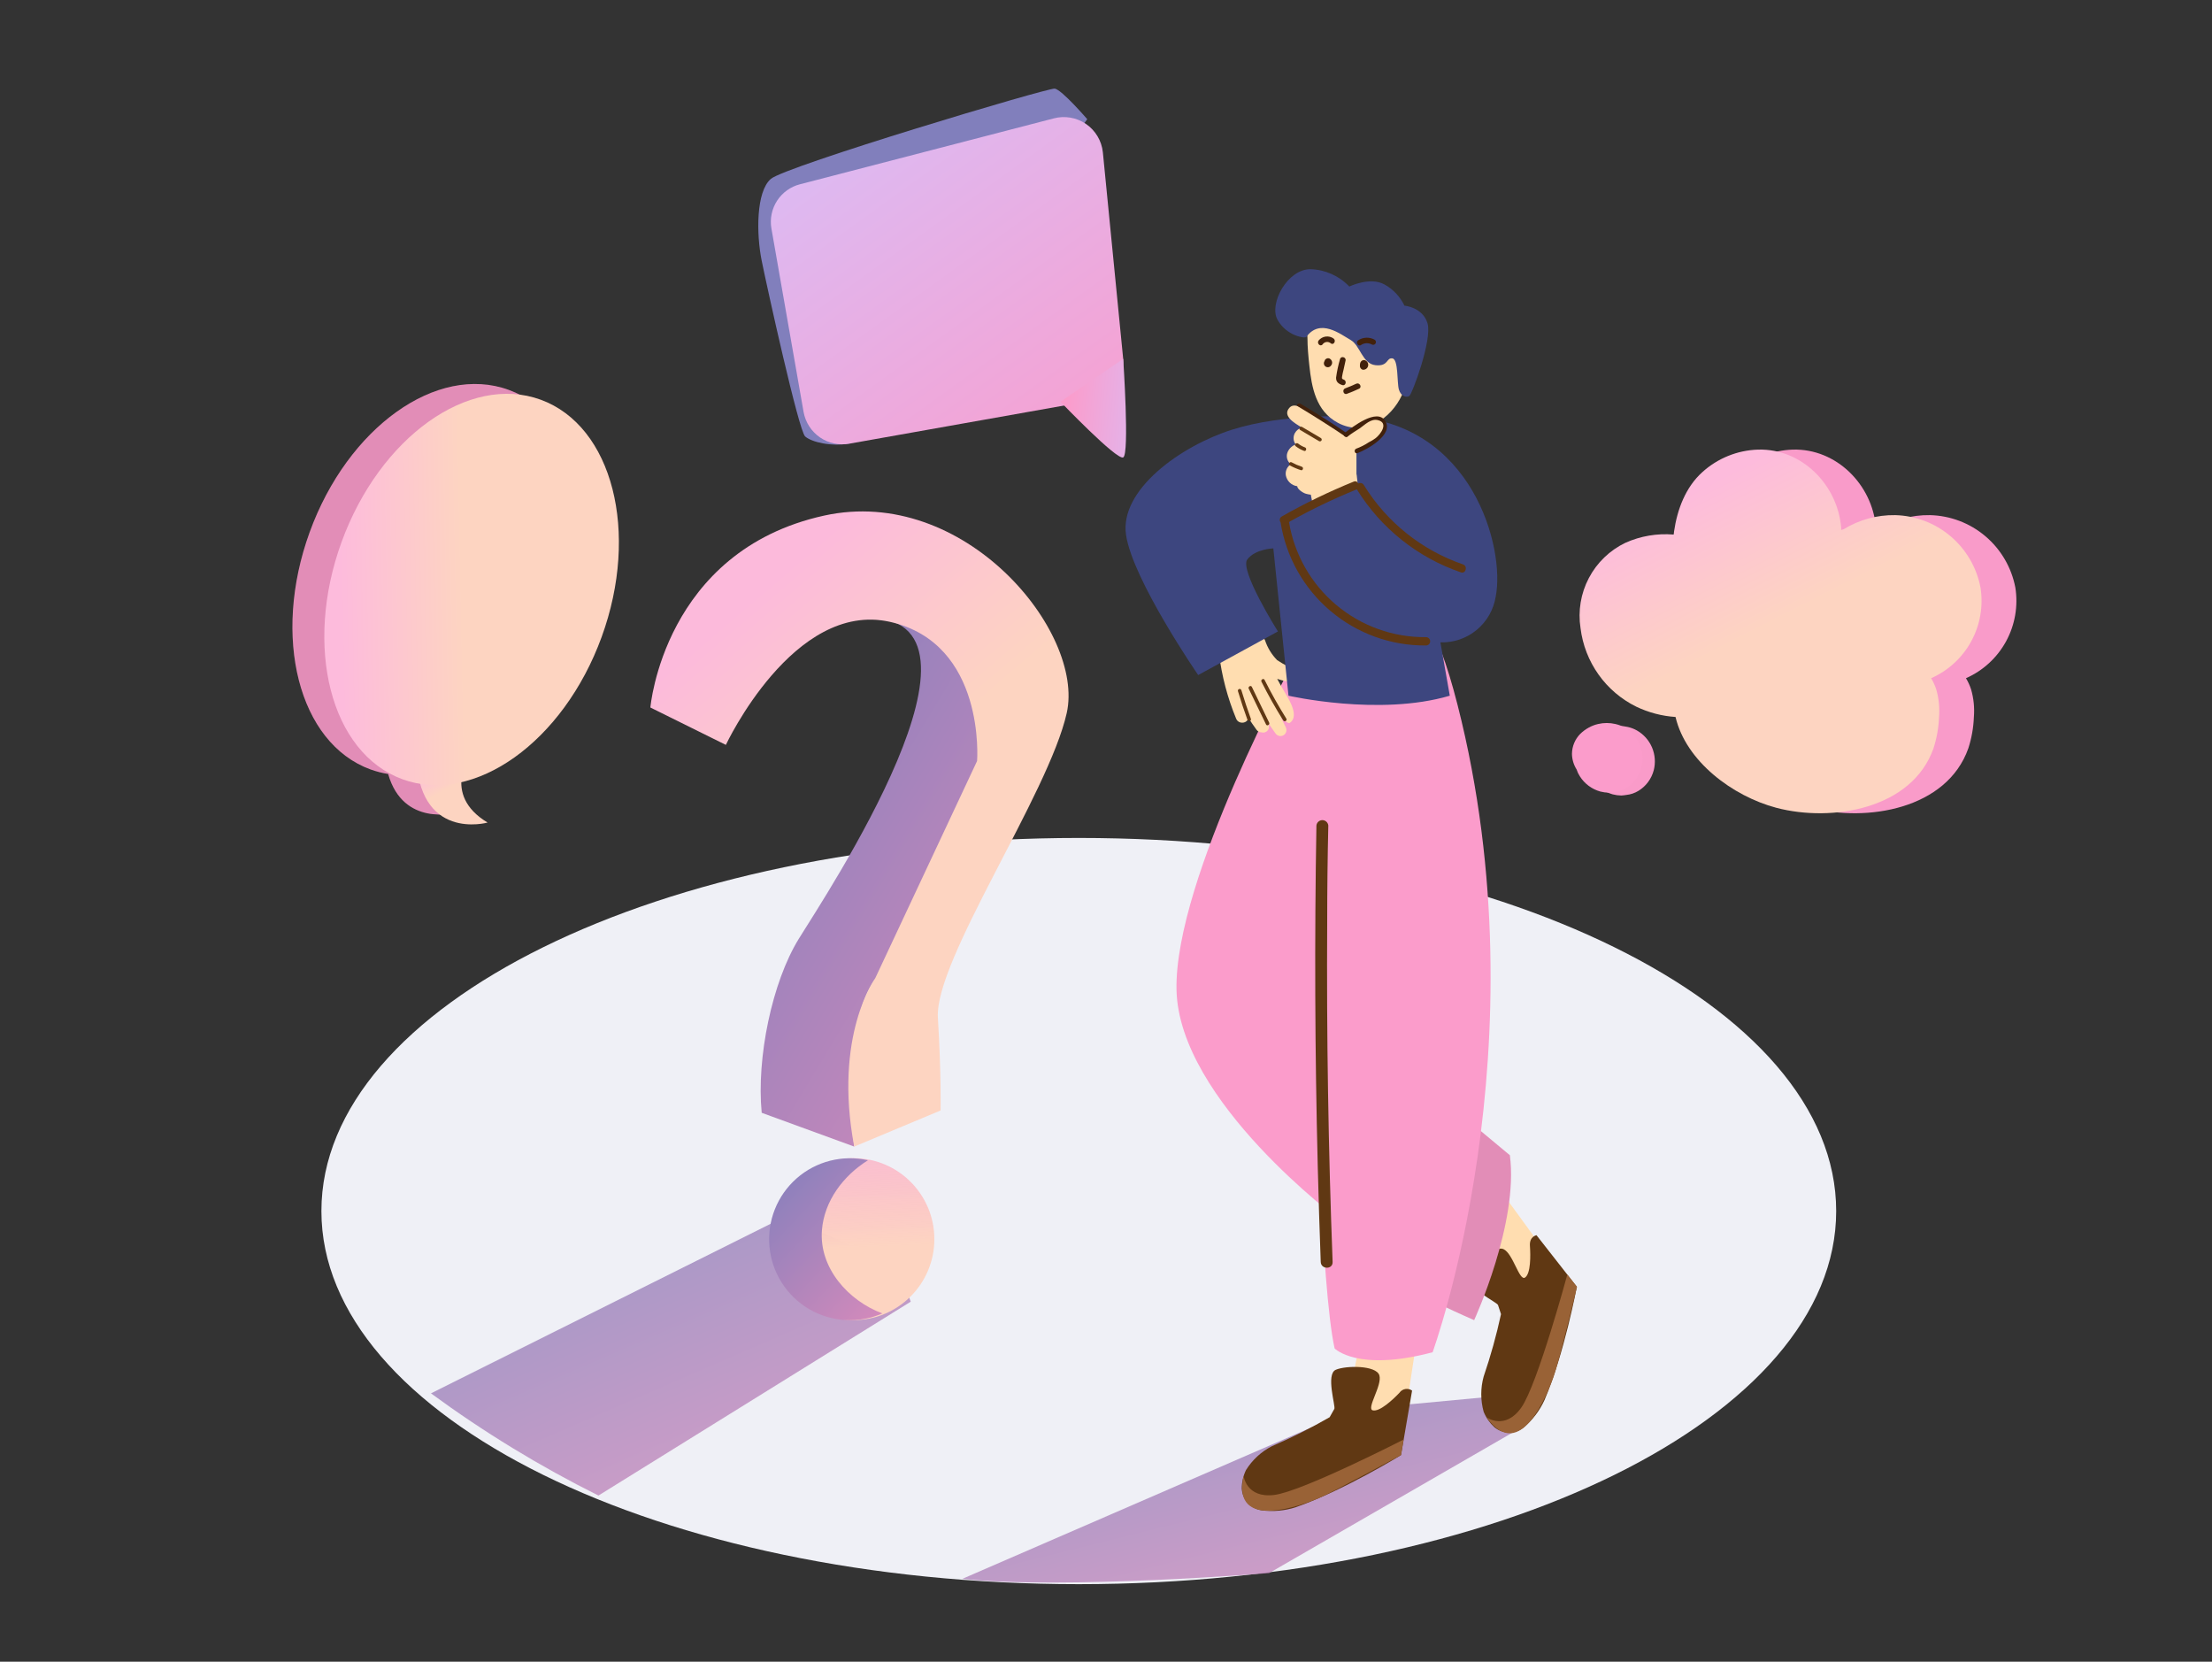 <svg width="466" height="350" viewBox="0 0 466 350" fill="none" xmlns="http://www.w3.org/2000/svg">
<rect x="0" y="0" width="466" height="350" fill="#333333" stroke="none"/>
<path d="M107.18 82.122C92.035 76.592 73.266 90.008 65.24 112.082C57.213 134.155 62.91 156.532 78.055 162.062C79.26 162.497 80.505 162.817 81.771 163.018C84.963 174.242 95.961 171.185 95.961 171.185C91.604 168.56 90.404 165.352 90.439 162.692C102.287 159.973 114.076 148.412 120.018 132.113C128.045 110.028 122.325 87.652 107.18 82.122Z" fill="#FB9CCB"/>
<path d="M424.573 123.76C423.767 119.541 421.543 115.725 418.27 112.949C414.997 110.172 410.873 108.602 406.585 108.5C402.757 108.436 398.99 109.468 395.727 111.475L395.192 111.627C395.217 111.429 395.217 111.229 395.192 111.032C394.423 102.095 386.897 94.453 377.717 94.698C373.338 94.829 369.152 96.526 365.915 99.482C362.42 102.643 360.673 107.322 360.009 111.883C360.009 112.117 359.939 112.35 359.915 112.595C356.433 112.303 352.933 112.901 349.745 114.333C346.454 115.916 343.759 118.518 342.059 121.754C340.36 124.99 339.746 128.688 340.308 132.3C340.74 135.822 342.042 139.18 344.096 142.071C346.151 144.962 348.893 147.294 352.075 148.855C354.664 150.089 357.462 150.821 360.323 151.013C362.513 160.347 372.334 167.697 381.573 170.147C393.223 173.215 410.139 170.462 414.67 157.605C415.36 155.472 415.753 153.254 415.835 151.013C415.993 149.049 415.792 147.072 415.241 145.18C414.972 144.365 414.612 143.582 414.169 142.847C417.766 141.263 420.737 138.532 422.619 135.079C424.501 131.626 425.188 127.645 424.573 123.76Z" fill="#FB9CCB"/>
<path d="M344.84 153.848C344.235 153.509 343.584 153.261 342.906 153.113C341.711 152.83 340.466 152.83 339.271 153.113C338.57 153.272 337.895 153.531 337.267 153.883C336.631 154.232 336.044 154.664 335.52 155.167C334.411 156.293 333.784 157.808 333.772 159.39C333.794 160.552 334.132 161.685 334.751 162.668C334.913 163.171 335.14 163.649 335.427 164.092C336.416 165.667 337.958 166.815 339.749 167.312C340.339 167.463 340.945 167.545 341.555 167.557C341.894 167.536 342.233 167.498 342.568 167.44C343.502 167.351 344.403 167.047 345.201 166.553C346.778 165.577 347.921 164.032 348.393 162.237C348.802 160.642 348.676 158.956 348.034 157.44C347.392 155.924 346.27 154.662 344.84 153.848Z" fill="#FB9CCB"/>
<path d="M227.268 333.667C315.39 333.667 386.827 298.482 386.827 255.08C386.827 211.678 315.39 176.493 227.268 176.493C139.147 176.493 67.71 211.678 67.71 255.08C67.71 298.482 139.147 333.667 227.268 333.667Z" fill="#EFF0F6"/>
<path d="M202.71 332.555L284.857 296.919L315.956 294L319.312 295.693L320.375 300.748L267.367 331.333C267.367 331.333 224.262 334.833 202.71 332.555Z" fill="url(#paint0_linear)" fill-opacity="0.8"/>
<path d="M90.788 293.475L165.43 256.223L186.271 265.44L189.289 267.003L191.863 274.167L126.076 315C113.725 308.84 101.92 301.639 90.788 293.475Z" fill="url(#paint1_linear)" fill-opacity="0.8"/>
<path d="M325.874 264.157C325.571 263.772 312.815 246.027 312.477 246.143C312.139 246.26 308.539 267.657 308.539 267.657L320.189 276.138" fill="#FFDDB0"/>
<path d="M322.309 262.418C322.449 264.437 322.495 268.252 321.284 269.08C320.072 269.908 318.756 264.028 316.752 263.107C314.748 262.185 310.484 266.91 309.704 269.103C308.923 271.297 315.424 274.283 315.587 274.878L316.216 276.792C315.253 281.242 314.031 285.632 312.558 289.94C311.89 292.364 311.89 294.924 312.558 297.348C313.06 298.594 313.837 299.711 314.83 300.615C315.706 301.337 316.805 301.733 317.94 301.733C319.075 301.733 320.175 301.337 321.051 300.615C322.9 299.045 324.38 297.085 325.385 294.875C329.579 285.075 332.188 271.017 332.188 271.017L323.695 260.167C323.695 260.167 322.169 260.4 322.309 262.418Z" fill="#603813"/>
<path d="M313.21 298.55C313.21 298.55 317.078 301.327 320.503 296.45C323.928 291.573 330.184 268.45 330.184 268.45L332.223 271.052C332.223 271.052 328.413 286.942 327.26 290.08C326.107 293.218 320.27 308.548 313.21 298.55Z" fill="#996236"/>
<path d="M297.017 270.842C296.749 272.078 310.554 278.052 310.554 278.052C310.554 278.052 319.967 257.635 318.08 243.32L298.974 227.418" fill="#FB9CCB"/>
<path opacity="0.1" d="M297.017 270.842C296.749 272.078 310.554 278.052 310.554 278.052C310.554 278.052 319.967 257.635 318.08 243.32L298.974 227.418" fill="black"/>
<path d="M296.702 293.708L299.824 273.21L287.685 277.212L283.491 297.08L285.262 302.598" fill="#FFDDB0"/>
<path d="M294.826 293.347C293.428 294.817 290.656 297.395 289.211 297.057C287.766 296.718 291.25 291.795 290.586 289.672C289.922 287.548 283.596 287.583 281.417 288.505C279.239 289.427 281.417 296.228 281.103 296.753L280.112 298.503C276.18 300.772 272.119 302.809 267.95 304.605C265.713 305.753 263.829 307.487 262.498 309.622C261.91 310.833 261.604 312.161 261.601 313.507C261.656 314.641 262.104 315.721 262.867 316.562C263.63 317.402 264.66 317.952 265.783 318.115C268.185 318.432 270.628 318.213 272.936 317.473C283.002 313.973 295.153 306.483 295.153 306.483L297.483 292.892C297.279 292.745 297.049 292.64 296.804 292.583C296.56 292.526 296.306 292.518 296.059 292.561C295.812 292.603 295.575 292.694 295.364 292.829C295.152 292.964 294.969 293.14 294.826 293.347Z" fill="#603813"/>
<path d="M261.997 310.87C261.997 310.87 262.532 315.607 268.451 314.872C274.369 314.137 295.7 303.205 295.7 303.205L295.141 306.472C295.141 306.472 280.765 314.323 277.736 315.583C274.707 316.843 259.34 322.828 261.997 310.87Z" fill="#996236"/>
<path d="M277.212 221.422C277.212 221.422 278.214 270.737 281.161 284.013C281.161 284.013 285.961 289.03 301.805 284.818C301.805 284.818 325.361 220.232 307.059 148.458C288.757 76.685 277.212 221.422 277.212 221.422Z" fill="#FB9CCB"/>
<path d="M272.89 138.612C272.89 138.612 247.388 185.033 247.854 208.46C248.32 231.887 282.303 257.017 282.303 257.017L293.068 139.58" fill="#FB9CCB"/>
<path d="M273.565 141.365C271.977 140.758 270.461 139.975 269.045 139.032C267.893 137.855 267.024 136.43 266.505 134.867C266.401 134.614 266.223 134.4 265.994 134.252C265.765 134.104 265.496 134.029 265.224 134.038L263.36 131.553C263.259 131.415 263.132 131.299 262.986 131.211C262.84 131.123 262.678 131.065 262.51 131.04C262.265 130.725 262.02 130.398 261.799 130.048C260.925 128.707 258.805 129.92 259.632 131.308L259.923 131.787C259.754 131.89 259.609 132.029 259.498 132.195C259.388 132.36 259.314 132.547 259.282 132.743C259.023 132.816 258.796 132.977 258.642 133.198C258.477 133.226 258.32 133.288 258.181 133.382C258.042 133.475 257.925 133.597 257.838 133.74C257.751 133.883 257.695 134.043 257.675 134.209C257.655 134.375 257.671 134.544 257.721 134.703L257.978 135.485C257.786 135.581 257.627 135.733 257.521 135.92C257.416 136.107 257.368 136.321 257.384 136.535C257.173 136.62 257 136.777 256.894 136.977C256.787 137.178 256.754 137.409 256.801 137.632C257.383 142.359 258.602 146.986 260.424 151.387C260.983 152.728 263.057 152.308 262.929 151.083C263.488 151.978 264.082 152.853 264.711 153.708C264.826 153.871 264.978 154.004 265.154 154.098C265.33 154.191 265.526 154.241 265.725 154.245C265.965 154.319 266.222 154.319 266.463 154.246C266.703 154.172 266.916 154.028 267.074 153.832C267.232 153.637 267.328 153.398 267.349 153.147C267.37 152.896 267.316 152.645 267.193 152.425L266.785 151.667C267.403 152.635 268.055 153.58 268.731 154.502C268.912 154.758 269.183 154.936 269.49 155.003C269.796 155.069 270.116 155.019 270.388 154.861C270.659 154.703 270.862 154.45 270.956 154.15C271.05 153.851 271.029 153.527 270.898 153.242L269.872 151.107C270.268 151.375 271.294 152.495 271.69 152.273C274.101 150.663 270.944 146.44 269.989 144.678L269.068 142.987C270.3 143.415 271.587 143.662 272.89 143.722C273.173 143.735 273.452 143.652 273.682 143.487C273.912 143.322 274.079 143.083 274.158 142.811C274.236 142.538 274.22 142.247 274.112 141.985C274.005 141.722 273.812 141.504 273.565 141.365Z" fill="#FFDDB0"/>
<path d="M263.523 151.41C262.8 149.419 262.132 147.408 261.519 145.378C261.493 145.282 261.429 145.201 261.343 145.152C261.257 145.102 261.154 145.09 261.059 145.116C260.963 145.142 260.881 145.206 260.832 145.292C260.783 145.378 260.77 145.481 260.797 145.577C261.41 147.607 262.078 149.617 262.8 151.608C262.963 152.063 263.686 151.865 263.523 151.41Z" fill="#603813"/>
<path d="M267.367 152.192L263.721 144.667C263.511 144.235 262.859 144.667 263.068 145.052L266.715 152.588C266.924 153.008 267.577 152.635 267.367 152.192Z" fill="#603813"/>
<path d="M270.991 151.363C269.337 148.719 267.807 145.997 266.401 143.197C266.18 142.765 265.539 143.197 265.749 143.582C267.154 146.374 268.684 149.096 270.339 151.748C270.595 152.145 271.247 151.772 270.991 151.363Z" fill="#603813"/>
<g opacity="0.1">
<path opacity="0.1" d="M424.573 123.76C423.767 119.541 421.543 115.725 418.27 112.949C414.997 110.172 410.873 108.602 406.585 108.5C402.757 108.436 398.99 109.468 395.727 111.475L395.192 111.627C395.217 111.429 395.217 111.229 395.192 111.032C394.423 102.095 386.897 94.453 377.717 94.698C373.338 94.829 369.152 96.526 365.915 99.482C362.42 102.643 360.673 107.322 360.009 111.883C360.009 112.117 359.939 112.35 359.915 112.595C356.433 112.303 352.933 112.901 349.745 114.333C346.454 115.916 343.759 118.518 342.059 121.754C340.36 124.99 339.746 128.688 340.308 132.3C340.74 135.822 342.042 139.18 344.096 142.071C346.151 144.962 348.893 147.294 352.075 148.855C354.664 150.089 357.462 150.821 360.323 151.013C362.513 160.347 372.334 167.697 381.573 170.147C393.223 173.215 410.139 170.462 414.67 157.605C415.36 155.472 415.753 153.254 415.835 151.013C415.993 149.049 415.792 147.072 415.241 145.18C414.972 144.365 414.612 143.582 414.169 142.847C417.766 141.263 420.737 138.532 422.619 135.079C424.501 131.626 425.188 127.645 424.573 123.76Z" fill="black"/>
<path opacity="0.1" d="M344.84 153.848C344.235 153.509 343.584 153.261 342.906 153.113C341.711 152.83 340.466 152.83 339.271 153.113C338.57 153.272 337.895 153.531 337.267 153.883C336.631 154.232 336.044 154.664 335.52 155.167C334.411 156.293 333.784 157.808 333.772 159.39C333.794 160.552 334.132 161.685 334.751 162.668C334.913 163.171 335.14 163.649 335.427 164.092C336.416 165.667 337.958 166.815 339.749 167.312C340.339 167.463 340.945 167.545 341.555 167.557C341.894 167.537 342.233 167.498 342.568 167.44C343.502 167.351 344.403 167.047 345.201 166.553C346.778 165.577 347.921 164.032 348.393 162.237C348.802 160.642 348.676 158.956 348.034 157.44C347.392 155.924 346.27 154.662 344.84 153.848Z" fill="black"/>
</g>
<path opacity="0.1" d="M107.18 82.122C92.035 76.592 73.266 90.008 65.24 112.082C57.213 134.155 62.91 156.532 78.055 162.062C79.26 162.497 80.505 162.817 81.771 163.018C84.963 174.242 95.961 171.185 95.961 171.185C91.604 168.56 90.404 165.352 90.439 162.692C102.287 159.973 114.076 148.412 120.018 132.113C128.045 110.028 122.325 87.652 107.18 82.122Z" fill="black"/>
<path d="M182.322 130.084C213.16 129.64 173.935 188.557 168.285 197.727C162.634 206.897 159.349 222.833 160.467 234.383L179.958 241.5C179.958 241.5 176.835 215.705 184.652 205.917C192.47 196.128 213.661 157.5 209.7 141.493C205.739 125.487 196.652 132.125 196.652 132.125" fill="url(#paint2_linear)"/>
<path d="M179.958 241.5L198.155 233.893C198.155 233.893 198.318 226.438 197.584 214.352C196.85 202.265 220.884 167.312 224.728 150.185C228.573 133.058 203.129 102.095 173.585 108.605C139.8 116.06 137.016 149.018 137.016 149.018L152.918 156.893C152.918 156.893 167.166 126.432 187.46 130.97C207.754 135.508 205.844 160.277 205.844 160.277L184.385 206.033C184.385 206.033 175.519 218.062 179.958 241.5Z" fill="url(#paint3_linear)"/>
<path d="M179.806 278.052C189.212 278.052 196.838 270.415 196.838 260.995C196.838 251.575 189.212 243.938 179.806 243.938C170.399 243.938 162.773 251.575 162.773 260.995C162.773 270.415 170.399 278.052 179.806 278.052Z" fill="url(#paint4_linear)"/>
<path d="M173.153 259.128C173.631 252.945 177.662 247.625 182.846 244.382C180.22 243.783 177.489 243.816 174.878 244.478C172.267 245.141 169.85 246.414 167.826 248.194C165.802 249.974 164.228 252.209 163.233 254.715C162.239 257.222 161.853 259.93 162.106 262.615C162.359 265.301 163.244 267.888 164.69 270.164C166.135 272.44 168.099 274.341 170.42 275.71C172.741 277.078 175.353 277.876 178.041 278.038C180.73 278.2 183.419 277.721 185.887 276.64C178.757 273.992 172.547 267.108 173.153 259.128Z" fill="url(#paint5_linear)"/>
<path d="M99.223 158.597C99.223 158.597 92.804 167.3 102.718 173.25C102.718 173.25 87.922 177.403 87.666 158.597" fill="url(#paint6_linear)"/>
<path d="M417.233 123.76C416.428 119.543 414.205 115.729 410.935 112.953C407.664 110.176 403.543 108.605 399.257 108.5C395.429 108.436 391.662 109.468 388.399 111.475L387.863 111.627C387.889 111.429 387.889 111.229 387.863 111.032C387.095 102.095 379.569 94.453 370.388 94.698C366.01 94.829 361.823 96.526 358.587 99.482C355.092 102.643 353.344 107.322 352.68 111.883C352.68 112.117 352.61 112.35 352.587 112.595C349.101 112.301 345.597 112.899 342.405 114.333C339.114 115.916 336.419 118.518 334.72 121.754C333.02 124.99 332.406 128.688 332.969 132.3C333.4 135.822 334.702 139.18 336.756 142.071C338.811 144.962 341.553 147.294 344.735 148.855C347.324 150.089 350.123 150.821 352.983 151.013C355.173 160.347 364.994 167.697 374.233 170.147C385.883 173.215 402.799 170.462 407.331 157.605C408.021 155.472 408.413 153.254 408.496 151.013C408.653 149.049 408.452 147.072 407.901 145.18C407.632 144.365 407.272 143.582 406.83 142.847C410.426 141.263 413.397 138.532 415.279 135.079C417.161 131.626 417.848 127.645 417.233 123.76Z" fill="url(#paint7_linear)"/>
<path d="M342.242 153.23C341.638 152.89 340.986 152.643 340.308 152.495C339.113 152.212 337.869 152.212 336.674 152.495C335.972 152.654 335.297 152.913 334.67 153.265C334.028 153.62 333.436 154.06 332.911 154.572C331.801 155.698 331.175 157.213 331.163 158.795C331.185 159.957 331.523 161.09 332.142 162.073C332.303 162.576 332.53 163.054 332.817 163.497C333.807 165.072 335.348 166.22 337.14 166.717C337.73 166.868 338.336 166.95 338.945 166.962C339.285 166.942 339.623 166.903 339.959 166.845C340.893 166.756 341.794 166.452 342.592 165.958C344.169 164.982 345.311 163.437 345.784 161.642C346.2 160.045 346.078 158.355 345.438 156.834C344.797 155.314 343.674 154.047 342.242 153.23Z" fill="#FB9CCB"/>
<path d="M229.051 25.107C229.051 25.107 223.68 18.865 222.201 18.667C220.721 18.468 165.5 35 162.389 37.683C159.279 40.367 159.314 49.222 160.467 54.927C161.621 60.632 168.261 90.743 169.624 91.933C170.987 93.123 175.1 94.115 178.944 93.415" fill="#817FBC"/>
<path d="M229.842 84.408L178.932 93.45C176.775 93.849 174.549 93.373 172.742 92.128C170.936 90.884 169.696 88.971 169.297 86.812L162.505 48.078C162.165 46.053 162.6 43.973 163.723 42.254C164.846 40.535 166.574 39.303 168.563 38.803L221.967 24.943C223.12 24.633 224.326 24.577 225.503 24.778C226.679 24.979 227.798 25.432 228.784 26.107C229.769 26.782 230.596 27.663 231.209 28.688C231.822 29.714 232.207 30.86 232.336 32.048L236.623 75.612C236.81 77.664 236.214 79.712 234.957 81.343C233.699 82.974 231.872 84.07 229.842 84.408Z" fill="url(#paint8_linear)"/>
<path d="M236.623 75.588C236.623 75.588 237.986 95.702 236.623 96.343C235.26 96.985 223.412 84.618 223.412 84.618" fill="url(#paint9_linear)"/>
<path d="M284.26 87.722C284.26 87.722 270.513 87.033 259.597 90.487C248.681 93.94 235.831 103.192 237.217 112.653C238.604 122.115 252.421 142.182 252.421 142.182L269.22 133C269.22 133 261.065 120.062 262.766 117.833C264.467 115.605 268.253 115.5 268.253 115.5L271.445 146.533C271.445 146.533 290.563 150.92 305.428 146.533L303.448 135.298C306.226 135.385 308.94 134.456 311.084 132.685C313.228 130.913 314.655 128.421 315.098 125.673C317.125 115.5 310.24 89.04 284.26 87.722Z" fill="#3D467F"/>
<path d="M275.569 68.332C275.138 68.822 275.429 70.572 275.441 71.143C275.441 73.115 275.627 75.075 275.837 76.977C276.326 81.573 277.212 86.578 281.825 89.04C287.534 92.085 293.056 88.13 295.351 83.207C296.26 81.223 296.644 70.887 294.43 68.973C292.217 67.06 283.503 59.29 275.569 68.332Z" fill="#FFDDB0"/>
<path d="M275.197 70.968C274.917 71.342 271.026 70.747 269.139 67.363C267.251 63.98 271.27 56.607 276.129 56.7C279.211 56.807 282.13 58.118 284.26 60.352C284.26 60.352 288.617 58.217 291.681 59.92C293.506 60.935 294.971 62.492 295.875 64.377C295.875 64.377 299.755 64.703 300.745 68.133C301.735 71.563 297.518 82.962 296.912 83.393C296.306 83.825 295.118 83.475 294.699 82.04C294.279 80.605 294.629 75.658 293.324 75.483C292.019 75.308 292.555 77.21 289.771 76.918C286.986 76.627 286.579 72.765 284.517 71.598C282.454 70.432 278.121 66.955 275.197 70.968Z" fill="#3D467F"/>
<path d="M279.215 75.705C279.12 75.793 279.062 75.914 279.052 76.043C278.925 76.223 278.875 76.445 278.912 76.662C278.949 76.879 279.071 77.071 279.25 77.198C279.429 77.325 279.652 77.376 279.868 77.338C280.084 77.301 280.277 77.179 280.404 77C281.114 76.172 280.066 74.912 279.215 75.705Z" fill="#42210B"/>
<path d="M280.952 71.307C280.472 70.961 279.879 70.811 279.292 70.887C278.706 70.963 278.171 71.259 277.794 71.715C277.34 72.298 278.156 73.127 278.622 72.543C278.714 72.404 278.836 72.287 278.978 72.198C279.12 72.11 279.279 72.054 279.445 72.033C279.61 72.012 279.779 72.027 279.938 72.076C280.098 72.126 280.245 72.21 280.369 72.322C280.963 72.777 281.546 71.762 280.952 71.307Z" fill="#42210B"/>
<path d="M283.095 79.963C282.583 79.788 282.699 79.59 282.769 79.123C282.839 78.657 282.921 78.412 283.002 78.062L283.468 75.95C283.631 75.215 282.501 74.9 282.303 75.635C281.935 76.9 281.658 78.191 281.476 79.497C281.418 80.395 281.942 80.827 282.746 81.095C283.55 81.363 283.771 80.197 283.095 79.963Z" fill="#42210B"/>
<path d="M287.394 75.833C286.753 75.833 286.485 76.37 286.497 76.907C286.459 77.104 286.492 77.308 286.59 77.483C286.688 77.658 286.845 77.793 287.032 77.863C287.301 77.911 287.578 77.85 287.802 77.694C288.026 77.537 288.179 77.298 288.226 77.029C288.274 76.76 288.214 76.483 288.057 76.258C287.901 76.034 287.662 75.881 287.394 75.833Z" fill="#42210B"/>
<path d="M289.631 71.575C289.096 71.267 288.487 71.113 287.87 71.13C287.254 71.146 286.654 71.333 286.136 71.668C285.507 72.077 286.136 73.092 286.718 72.672C287.058 72.438 287.458 72.305 287.87 72.289C288.282 72.272 288.691 72.373 289.048 72.578C289.18 72.638 289.328 72.646 289.466 72.602C289.603 72.558 289.719 72.465 289.792 72.34C289.864 72.215 289.888 72.068 289.858 71.927C289.828 71.785 289.747 71.66 289.631 71.575Z" fill="#42210B"/>
<path d="M285.728 80.815C284.951 81.18 284.175 81.507 283.398 81.795C282.699 82.052 283.002 83.183 283.712 82.962C284.606 82.635 285.479 82.269 286.334 81.865C286.998 81.503 286.404 80.5 285.728 80.815Z" fill="#42210B"/>
<path d="M291.506 88.993C290.76 87.5 288.92 88.072 287.755 88.667C286.3 89.503 284.899 90.43 283.561 91.443C281.733 90.137 279.839 88.926 277.887 87.815C276.769 87.185 275.631 86.586 274.474 86.018C273.542 85.563 272.447 84.968 271.608 85.925C270.14 87.605 272.68 89.122 274.264 90.043C273.644 90.23 273.118 90.647 272.796 91.21C272.604 91.554 272.508 91.944 272.518 92.338C272.528 92.732 272.644 93.116 272.854 93.45L272.971 93.613C272.603 93.745 272.264 93.949 271.976 94.213C271.688 94.478 271.456 94.797 271.293 95.153C271.116 95.533 271.054 95.956 271.114 96.371C271.174 96.785 271.354 97.173 271.631 97.487C271.729 97.595 271.839 97.693 271.957 97.778C271.842 97.851 271.733 97.933 271.631 98.023C271.34 98.284 271.119 98.615 270.989 98.984C270.858 99.353 270.823 99.749 270.886 100.135C270.999 100.717 271.291 101.25 271.721 101.658C272.152 102.065 272.699 102.329 273.285 102.41C273.285 102.993 274.45 103.81 275.126 103.997C275.461 104.094 275.804 104.161 276.151 104.195C276.283 104.841 276.408 105.486 276.524 106.132C277.91 105.556 279.326 105.053 280.765 104.627C280.883 104.597 281.007 104.597 281.126 104.627L282.454 104.02C282.57 103.957 282.7 103.923 282.833 103.923C282.965 103.923 283.095 103.957 283.211 104.02C284.167 103.343 285.11 102.655 286.019 101.92C285.941 101.321 285.875 100.718 285.821 100.112C285.812 100.009 285.792 99.907 285.763 99.808C285.763 98.206 285.763 96.6 285.763 94.99L285.984 94.85C287.39 94.32 288.682 93.528 289.793 92.517C290.737 91.688 292.17 90.335 291.506 88.993Z" fill="#FFDDB0"/>
<path d="M278.26 92.26C276.956 91.482 275.639 90.704 274.311 89.927C274.225 89.876 274.121 89.861 274.024 89.886C273.927 89.911 273.844 89.974 273.793 90.061C273.742 90.147 273.727 90.251 273.752 90.348C273.777 90.445 273.84 90.529 273.927 90.58C275.247 91.358 276.563 92.135 277.876 92.913C277.963 92.964 278.066 92.979 278.163 92.954C278.26 92.929 278.343 92.866 278.394 92.779C278.445 92.692 278.46 92.589 278.435 92.492C278.41 92.394 278.347 92.311 278.26 92.26Z" fill="#603813"/>
<path d="M274.94 94.243C274.41 94.05 273.915 93.775 273.472 93.427C273.099 93.135 272.563 93.66 272.936 93.963C273.477 94.391 274.082 94.73 274.73 94.967C275.161 95.142 275.359 94.407 274.94 94.243Z" fill="#603813"/>
<path d="M274.241 98.303C273.506 98.064 272.796 97.755 272.12 97.382C271.701 97.148 271.317 97.802 271.736 98.035C272.479 98.439 273.259 98.771 274.066 99.027C274.497 99.167 274.695 98.443 274.241 98.303Z" fill="#603813"/>
<path d="M308.201 118.872C299.518 115.884 292.136 109.977 287.313 102.153C287.257 102.056 287.183 101.97 287.094 101.902C287.005 101.833 286.903 101.783 286.794 101.755C286.686 101.727 286.572 101.721 286.461 101.737C286.35 101.753 286.244 101.792 286.148 101.85C286.116 101.756 286.065 101.669 285.998 101.596C285.93 101.523 285.848 101.466 285.756 101.427C285.665 101.388 285.566 101.37 285.467 101.372C285.368 101.375 285.27 101.399 285.181 101.442C279.977 103.553 274.918 106.004 270.036 108.78C269.93 108.838 269.839 108.917 269.767 109.014C269.696 109.11 269.646 109.221 269.622 109.339C269.597 109.457 269.599 109.578 269.626 109.695C269.653 109.812 269.706 109.922 269.779 110.017C270.935 117.299 274.664 123.924 280.288 128.684C285.912 133.445 293.056 136.024 300.419 135.952C300.651 135.952 300.873 135.86 301.037 135.695C301.201 135.531 301.293 135.309 301.293 135.077C301.293 134.845 301.201 134.622 301.037 134.458C300.873 134.294 300.651 134.202 300.419 134.202C293.509 134.273 286.801 131.867 281.507 127.419C276.213 122.971 272.681 116.774 271.55 109.947C276.113 107.381 280.833 105.105 285.682 103.133L285.833 103.052C290.9 111.249 298.649 117.434 307.758 120.552C308.807 120.925 309.261 119.233 308.201 118.872Z" fill="#603813"/>
<path d="M279.6 194.11C279.6 187.367 279.677 180.623 279.833 173.88C279.803 173.568 279.658 173.279 279.426 173.068C279.195 172.858 278.893 172.741 278.58 172.741C278.268 172.741 277.966 172.858 277.734 173.068C277.503 173.279 277.358 173.568 277.328 173.88C276.916 197.773 277.009 221.671 277.607 245.572C277.778 252.315 277.988 259.058 278.237 265.802C278.295 267.412 280.8 267.423 280.741 265.802C279.833 241.916 279.452 218.019 279.6 194.11Z" fill="#603813"/>
<path d="M291.833 88.667C290.074 85.843 284.843 90.008 283.235 91.222C282.734 91.607 283.433 92.307 283.934 91.922C284.738 91.292 285.623 90.755 286.462 90.218C287.546 89.472 288.792 88.118 290.283 88.492C292.613 89.063 290.854 91.49 289.771 92.307C289.327 92.632 288.856 92.917 288.361 93.158C287.536 93.709 286.648 94.159 285.717 94.5C285.134 94.733 285.39 95.667 285.973 95.445C287.988 94.698 293.662 91.548 291.833 88.667Z" fill="#42210B"/>
<path d="M283.829 91.315C281.266 89.495 276.676 86.648 273.973 85.038C273.565 84.805 272.936 85.295 273.344 85.54C276.047 87.138 280.905 90.207 283.468 91.968C283.841 92.237 284.26 91.583 283.829 91.315Z" fill="#42210B"/>
<path d="M126.745 134.173C134.79 112.098 129.048 89.721 113.919 84.192C98.79 78.663 80.005 92.075 71.96 114.15C63.915 136.225 69.658 158.602 84.786 164.131C99.915 169.66 118.701 156.248 126.745 134.173Z" fill="url(#paint10_linear)"/>
<defs>
<linearGradient id="paint0_linear" x1="330.022" y1="330.784" x2="313.973" y2="266.418" gradientUnits="userSpaceOnUse">
<stop stop-color="#D58ABB"/>
<stop offset="1" stop-color="#817FBC"/>
</linearGradient>
<linearGradient id="paint1_linear" x1="200.151" y1="311.201" x2="162.842" y2="225.203" gradientUnits="userSpaceOnUse">
<stop stop-color="#D58ABB"/>
<stop offset="1" stop-color="#817FBC"/>
</linearGradient>
<linearGradient id="paint2_linear" x1="214.283" y1="234.298" x2="128.774" y2="182.926" gradientUnits="userSpaceOnUse">
<stop stop-color="#D58ABB"/>
<stop offset="1" stop-color="#817FBC"/>
</linearGradient>
<linearGradient id="paint3_linear" x1="225.114" y1="178.632" x2="170.835" y2="115.294" gradientUnits="userSpaceOnUse">
<stop offset="0.422" stop-color="#FDD4C1"/>
<stop offset="1" stop-color="#FCBADB"/>
</linearGradient>
<linearGradient id="paint4_linear" x1="194.555" y1="285.833" x2="192.147" y2="229.869" gradientUnits="userSpaceOnUse">
<stop offset="0.422" stop-color="#FDD4C1"/>
<stop offset="1" stop-color="#FB9CCB" stop-opacity="0.7"/>
</linearGradient>
<linearGradient id="paint5_linear" x1="187.843" y1="275.864" x2="158.251" y2="248.125" gradientUnits="userSpaceOnUse">
<stop stop-color="#D58ABB"/>
<stop offset="1" stop-color="#817FBC"/>
</linearGradient>
<linearGradient id="paint6_linear" x1="102.718" y1="166.571" x2="97.432" y2="157.199" gradientUnits="userSpaceOnUse">
<stop offset="0.422" stop-color="#FDD4C1"/>
<stop offset="1" stop-color="#FDBBDC"/>
</linearGradient>
<linearGradient id="paint7_linear" x1="417.453" y1="135.295" x2="391.982" y2="85.397" gradientUnits="userSpaceOnUse">
<stop offset="0.422" stop-color="#FDD4C1"/>
<stop offset="1" stop-color="#FDBBDC"/>
</linearGradient>
<linearGradient id="paint8_linear" x1="193.404" y1="-13.255" x2="265.004" y2="85.983" gradientUnits="userSpaceOnUse">
<stop stop-color="#D5C1FC"/>
<stop offset="1" stop-color="#FB9CCB"/>
</linearGradient>
<linearGradient id="paint9_linear" x1="246.398" y1="102.083" x2="223.369" y2="100.132" gradientUnits="userSpaceOnUse">
<stop stop-color="#D5C1FC"/>
<stop offset="1" stop-color="#FB9CCB"/>
</linearGradient>
<linearGradient id="paint10_linear" x1="115.566" y1="84.794" x2="70.918" y2="85.668" gradientUnits="userSpaceOnUse">
<stop offset="0.422" stop-color="#FDD4C1"/>
<stop offset="1" stop-color="#FDBBDC"/>
</linearGradient>
</defs>
</svg>
